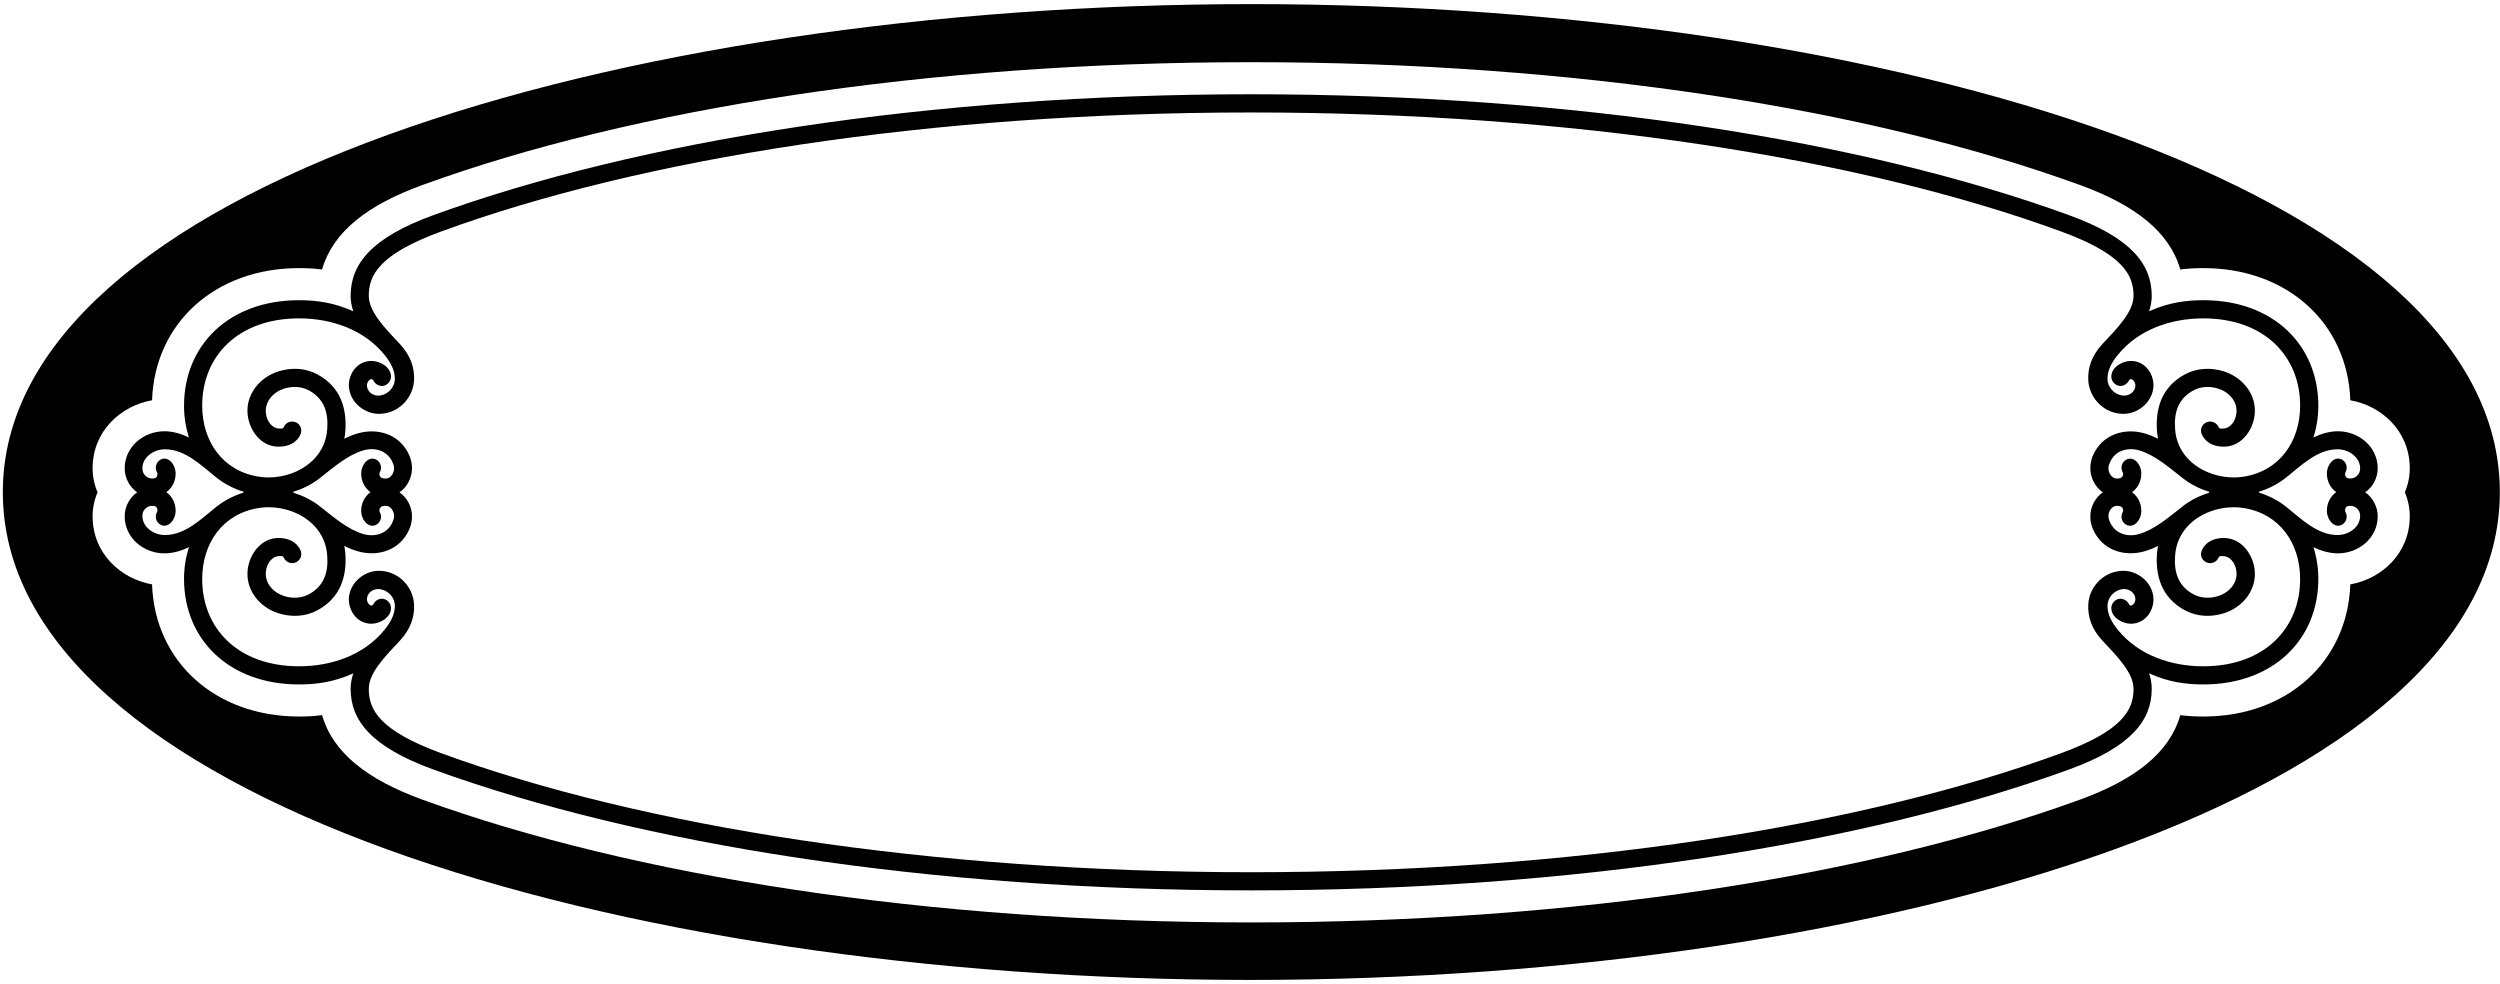 <?xml version="1.0" encoding="UTF-8"?>
<svg xmlns="http://www.w3.org/2000/svg" xmlns:xlink="http://www.w3.org/1999/xlink" width="470pt" height="185pt" viewBox="0 0 470 185" version="1.1">
<g id="surface1">
<path style=" stroke:none;fill-rule:nonzero;fill:rgb(0%,0%,0%);fill-opacity:1;" d="M 235.328 0.773 C 115.559 0.773 0.531 35.625 0.531 92.531 C 0.531 149.434 115.258 184.227 235.027 184.227 C 354.801 184.227 469.969 149.434 469.969 92.531 C 469.969 35.625 355.102 0.773 235.328 0.773 Z M 453.035 97.059 C 453.035 104.113 447.688 108.836 441.859 109.863 C 441.355 124.355 430.02 134.707 414.238 134.707 C 412.832 134.707 411.383 134.645 409.895 134.445 C 407.867 141.539 401.352 146.586 391 150.344 C 351.457 164.715 296.113 173.418 235.242 173.418 C 174.371 173.418 118.988 164.715 79.445 150.344 C 69.094 146.586 62.582 141.539 60.551 134.445 C 59.062 134.645 57.617 134.707 56.207 134.707 C 40.426 134.707 29.09 124.355 28.586 109.863 C 22.758 108.836 17.41 104.113 17.41 97.059 C 17.41 95.512 17.73 93.984 18.336 92.555 C 17.73 91.129 17.41 89.602 17.41 88.055 C 17.41 80.996 22.758 76.273 28.586 75.25 C 29.09 60.758 40.426 50.406 56.207 50.406 C 57.617 50.406 59.062 50.465 60.551 50.664 C 62.582 43.57 69.094 38.527 79.445 34.77 C 118.988 20.395 174.371 11.691 235.242 11.691 C 296.113 11.691 351.457 20.395 391 34.77 C 401.352 38.527 407.867 43.57 409.895 50.664 C 411.383 50.465 412.832 50.406 414.238 50.406 C 430.02 50.406 441.355 60.758 441.859 75.25 C 447.688 76.273 453.035 80.996 453.035 88.055 C 453.035 89.602 452.715 91.129 452.113 92.555 C 452.715 93.984 453.035 95.512 453.035 97.059 "/>
<path style=" stroke:none;fill-rule:nonzero;fill:rgb(0%,0%,0%);fill-opacity:1;" d="M 447.008 88.055 C 447.008 83.992 443.469 81.078 439.527 81.078 C 437.941 81.078 436.332 81.562 434.926 82.246 C 435.527 80.355 435.848 78.344 435.848 76.273 C 435.848 64.918 427.406 56.438 414.238 56.438 C 410.961 56.438 407.645 56.879 404.027 58.527 C 404.328 57.621 404.527 56.656 404.527 55.652 C 404.527 49.723 400.75 44.719 388.949 40.438 C 350.23 26.367 295.633 17.723 235.242 17.723 C 174.855 17.723 120.215 26.367 81.496 40.438 C 69.699 44.719 65.918 49.723 65.918 55.652 C 65.918 56.656 66.117 57.621 66.422 58.527 C 62.801 56.879 59.484 56.438 56.207 56.438 C 43.039 56.438 34.598 64.918 34.598 76.273 C 34.598 78.344 34.918 80.355 35.523 82.246 C 34.117 81.562 32.508 81.078 30.918 81.078 C 26.98 81.078 23.441 83.992 23.441 88.055 C 23.441 89.82 24.344 91.57 25.793 92.555 C 24.344 93.539 23.441 95.289 23.441 97.059 C 23.441 101.117 26.98 104.031 30.918 104.031 C 32.508 104.031 34.117 103.551 35.523 102.867 C 34.918 104.758 34.598 106.766 34.598 108.836 C 34.598 120.195 43.039 128.676 56.207 128.676 C 59.484 128.676 62.801 128.234 66.422 126.586 C 66.117 127.492 65.918 128.457 65.918 129.461 C 65.918 135.391 69.699 140.395 81.496 144.676 C 120.215 158.746 174.855 167.391 235.242 167.391 C 295.633 167.391 350.23 158.746 388.949 144.676 C 400.75 140.395 404.527 135.391 404.527 129.461 C 404.527 128.457 404.328 127.492 404.027 126.586 C 407.645 128.234 410.961 128.676 414.238 128.676 C 427.406 128.676 435.848 120.195 435.848 108.836 C 435.848 106.766 435.527 104.758 434.926 102.867 C 436.332 103.551 437.941 104.031 439.527 104.031 C 443.469 104.031 447.008 101.117 447.008 97.059 C 447.008 95.289 446.102 93.539 444.652 92.555 C 446.102 91.57 447.008 89.82 447.008 88.055 Z M 31.008 100.586 C 28.957 100.586 26.766 99.16 26.766 96.969 C 26.766 95.762 27.789 95.098 28.535 95.098 C 28.797 95.098 29.602 95.02 29.602 95.984 C 29.602 96.086 29.582 96.184 29.52 96.266 C 29.059 97.09 29.32 98.156 30.164 98.637 C 31.57 99.422 33.02 97.773 33.02 96.004 C 33.02 94.637 32.395 93.332 31.27 92.527 C 32.395 91.723 33.02 90.414 33.02 89.047 C 33.02 87.281 31.57 85.633 30.164 86.414 C 29.32 86.898 29.059 87.965 29.52 88.789 C 29.582 88.867 29.602 88.969 29.602 89.07 C 29.602 90.035 28.797 89.953 28.535 89.953 C 27.789 89.953 26.766 89.289 26.766 88.086 C 26.766 85.895 28.957 84.465 31.008 84.465 C 34.848 84.465 37.844 87.523 40.797 89.871 C 41.902 90.738 43.148 91.441 44.477 91.984 C 44.859 92.145 45.281 92.285 45.703 92.406 C 45.824 92.445 45.824 92.605 45.703 92.648 C 45.281 92.77 44.859 92.91 44.477 93.07 C 43.148 93.613 41.902 94.316 40.797 95.18 C 37.844 97.531 34.848 100.586 31.008 100.586 Z M 414.215 125.262 C 408.102 125.262 402.012 123.152 398.172 118.43 C 397.125 117.141 396.203 115.633 396.203 113.926 C 396.203 112.398 397.328 111.09 398.836 110.789 C 400.102 110.527 401.449 111.332 401.449 112.699 C 401.449 112.82 401.43 112.961 401.348 113.16 C 401.148 113.684 400.746 113.844 400.625 113.844 C 400.441 113.844 400.301 113.703 400.223 113.543 C 399.898 112.922 399.258 112.559 398.633 112.559 C 397.668 112.559 396.926 113.465 396.926 114.289 C 396.926 116.098 398.996 117.262 400.605 117.262 C 403.5 117.262 405.168 114.449 404.805 112.035 C 404.402 109.262 401.77 107.312 399.238 107.312 C 395.699 107.293 392.844 110.105 392.602 113.523 C 392.441 115.934 393.266 118.309 395.234 120.418 C 398.152 123.516 401.105 126.527 401.105 129.523 C 401.105 133.422 399.098 137.344 387.535 141.582 C 349.883 155.395 295.465 163.977 235.238 163.977 C 175.012 163.977 120.551 155.395 82.898 141.582 C 71.34 137.344 69.332 133.422 69.332 129.523 C 69.332 126.527 72.285 123.516 75.199 120.418 C 77.172 118.309 77.996 115.934 77.836 113.523 C 77.594 110.105 74.738 107.293 71.199 107.312 C 68.668 107.312 66.035 109.262 65.633 112.035 C 65.27 114.449 66.938 117.262 69.832 117.262 C 71.441 117.262 73.512 116.098 73.512 114.289 C 73.512 113.465 72.77 112.559 71.805 112.559 C 71.18 112.559 70.535 112.922 70.215 113.543 C 70.133 113.703 69.992 113.844 69.812 113.844 C 69.691 113.844 69.289 113.684 69.09 113.16 C 69.008 112.961 68.988 112.82 68.988 112.699 C 68.988 111.332 70.336 110.527 71.602 110.789 C 73.109 111.09 74.234 112.398 74.234 113.926 C 74.234 115.633 73.309 117.141 72.266 118.43 C 68.426 123.152 62.336 125.262 56.223 125.262 C 44.723 125.262 38.012 118.125 38.012 108.859 C 38.012 102.207 41.809 96.598 48.586 95.516 C 50.453 95.211 52.383 95.371 54.191 95.914 C 58.094 97.102 61.211 100.098 61.512 104.379 C 61.773 107.453 60.988 110.168 58.051 111.734 C 56.625 112.5 54.938 112.539 53.41 112.055 C 51.379 111.414 49.73 109.625 49.992 107.414 C 50.191 105.684 51.359 104.559 52.402 104.559 C 52.746 104.559 53.188 104.438 53.348 104.82 C 53.629 105.504 54.293 105.867 54.938 105.867 C 55.883 105.867 56.645 105.102 56.645 104.156 C 56.645 103.652 56.406 103.211 56.121 102.809 C 55.277 101.605 53.812 101.141 52.383 101.141 C 48.984 101.141 46.914 104.277 46.574 107.012 C 46.09 110.852 48.766 114.168 52.344 115.293 C 54.758 116.055 57.391 115.957 59.641 114.75 C 64.266 112.277 65.188 107.996 64.93 104.137 C 64.887 103.613 64.828 103.109 64.727 102.629 C 65.57 103.07 66.496 103.434 67.461 103.695 C 70.98 104.641 75.242 103.574 77.008 99.371 C 77.332 98.59 77.453 97.805 77.453 97.062 C 77.453 95.293 76.547 93.543 75.102 92.559 C 76.547 91.574 77.453 89.824 77.453 88.055 C 77.453 87.312 77.332 86.527 77.008 85.746 C 75.242 81.543 70.98 80.48 67.461 81.422 C 66.496 81.684 65.57 82.047 64.727 82.488 C 64.828 82.008 64.887 81.504 64.93 80.98 C 65.188 77.121 64.266 72.84 59.641 70.367 C 57.391 69.16 54.758 69.062 52.344 69.824 C 48.766 70.949 46.09 74.27 46.574 78.105 C 46.914 80.84 48.984 83.977 52.383 83.977 C 53.812 83.977 55.277 83.516 56.121 82.309 C 56.406 81.906 56.645 81.465 56.645 80.961 C 56.645 80.016 55.883 79.254 54.938 79.254 C 54.293 79.254 53.629 79.613 53.348 80.297 C 53.188 80.68 52.746 80.559 52.402 80.559 C 51.359 80.559 50.191 79.434 49.992 77.703 C 49.73 75.492 51.379 73.703 53.41 73.062 C 54.938 72.578 56.625 72.621 58.051 73.383 C 60.988 74.949 61.773 77.664 61.512 80.738 C 61.211 85.02 58.094 88.016 54.191 89.203 C 52.383 89.746 50.453 89.906 48.586 89.605 C 41.809 88.52 38.012 82.91 38.012 76.258 C 38.012 66.992 44.723 59.855 56.223 59.855 C 62.336 59.855 68.426 61.965 72.266 66.688 C 73.309 67.977 74.234 69.484 74.234 71.191 C 74.234 72.719 73.109 74.027 71.602 74.328 C 70.336 74.59 68.988 73.785 68.988 72.418 C 68.988 72.297 69.008 72.156 69.09 71.957 C 69.289 71.434 69.691 71.273 69.812 71.273 C 69.992 71.273 70.133 71.414 70.215 71.574 C 70.535 72.195 71.18 72.559 71.805 72.559 C 72.77 72.559 73.512 71.656 73.512 70.828 C 73.512 69.02 71.441 67.855 69.832 67.855 C 66.938 67.855 65.27 70.672 65.633 73.082 C 66.035 75.855 68.668 77.805 71.199 77.805 C 74.738 77.824 77.594 75.012 77.836 71.594 C 77.996 69.184 77.172 66.812 75.199 64.699 C 72.285 61.605 69.332 58.59 69.332 55.594 C 69.332 51.695 71.34 47.773 82.898 43.535 C 120.551 29.727 175.012 21.145 235.238 21.145 C 295.465 21.145 349.883 29.727 387.535 43.535 C 399.098 47.773 401.105 51.695 401.105 55.594 C 401.105 58.59 398.152 61.605 395.234 64.699 C 393.266 66.812 392.441 69.184 392.602 71.594 C 392.844 75.012 395.699 77.824 399.238 77.805 C 401.77 77.805 404.402 75.855 404.805 73.082 C 405.168 70.672 403.5 67.855 400.605 67.855 C 398.996 67.855 396.926 69.02 396.926 70.828 C 396.926 71.656 397.668 72.559 398.633 72.559 C 399.258 72.559 399.898 72.195 400.223 71.574 C 400.301 71.414 400.441 71.273 400.625 71.273 C 400.746 71.273 401.148 71.434 401.348 71.957 C 401.43 72.156 401.449 72.297 401.449 72.418 C 401.449 73.785 400.102 74.59 398.836 74.328 C 397.328 74.027 396.203 72.719 396.203 71.191 C 396.203 69.484 397.125 67.977 398.172 66.688 C 402.012 61.965 408.102 59.855 414.215 59.855 C 425.715 59.855 432.426 66.992 432.426 76.258 C 432.426 82.91 428.629 88.52 421.852 89.605 C 419.984 89.906 418.055 89.746 416.242 89.203 C 412.344 88.016 409.227 85.02 408.926 80.738 C 408.664 77.664 409.449 74.949 412.383 73.383 C 413.812 72.621 415.5 72.578 417.027 73.062 C 419.059 73.703 420.707 75.492 420.445 77.703 C 420.246 79.434 419.078 80.559 418.031 80.559 C 417.691 80.559 417.25 80.68 417.09 80.297 C 416.809 79.613 416.145 79.254 415.5 79.254 C 414.555 79.254 413.789 80.016 413.789 80.961 C 413.789 81.465 414.031 81.906 414.312 82.309 C 415.16 83.516 416.625 83.977 418.055 83.977 C 421.449 83.977 423.52 80.84 423.863 78.105 C 424.344 74.27 421.672 70.949 418.094 69.824 C 415.68 69.062 413.047 69.16 410.797 70.367 C 406.172 72.84 405.246 77.121 405.508 80.98 C 405.551 81.504 405.609 82.008 405.711 82.488 C 404.867 82.047 403.941 81.684 402.977 81.422 C 399.457 80.48 395.195 81.543 393.426 85.746 C 393.105 86.527 392.984 87.312 392.984 88.055 C 392.984 89.824 393.891 91.574 395.336 92.559 C 393.891 93.543 392.984 95.293 392.984 97.062 C 392.984 97.805 393.105 98.59 393.426 99.371 C 395.195 103.574 399.457 104.641 402.977 103.695 C 403.941 103.434 404.867 103.07 405.711 102.629 C 405.609 103.109 405.551 103.613 405.508 104.137 C 405.246 107.996 406.172 112.277 410.797 114.75 C 413.047 115.957 415.68 116.055 418.094 115.293 C 421.672 114.168 424.344 110.852 423.863 107.012 C 423.52 104.277 421.449 101.141 418.055 101.141 C 416.625 101.141 415.16 101.605 414.312 102.809 C 414.031 103.211 413.789 103.652 413.789 104.156 C 413.789 105.102 414.555 105.867 415.5 105.867 C 416.145 105.867 416.809 105.504 417.09 104.82 C 417.25 104.438 417.691 104.559 418.031 104.559 C 419.078 104.559 420.246 105.684 420.445 107.414 C 420.707 109.625 419.059 111.414 417.027 112.055 C 415.5 112.539 413.812 112.5 412.383 111.734 C 409.449 110.168 408.664 107.453 408.926 104.379 C 409.227 100.098 412.344 97.102 416.242 95.914 C 418.055 95.371 419.984 95.211 421.852 95.516 C 428.629 96.598 432.426 102.207 432.426 108.859 C 432.426 118.125 425.715 125.262 414.215 125.262 Z M 70.758 86.422 C 69.352 85.66 67.906 87.246 67.906 89.055 C 67.906 90.422 68.527 91.73 69.652 92.535 C 68.527 93.34 67.906 94.645 67.906 96.012 C 67.906 97.82 69.352 99.41 70.758 98.645 C 71.605 98.16 71.863 97.098 71.402 96.273 C 71.344 96.191 71.324 96.094 71.324 95.992 C 71.324 95.027 72.328 95.105 72.59 95.105 C 73.516 95.105 74.559 96.516 73.855 98.023 C 72.91 100.371 70.496 101.016 68.367 100.414 C 65.41 99.57 62.879 97.34 60.125 95.188 C 58.699 94.062 57.031 93.219 55.262 92.676 C 55.141 92.633 55.098 92.453 55.238 92.414 C 57.031 91.871 58.699 91.008 60.125 89.883 C 62.879 87.73 65.41 85.5 68.367 84.656 C 70.496 84.051 72.91 84.695 73.855 87.047 C 74.559 88.555 73.516 89.961 72.59 89.961 C 72.328 89.961 71.324 90.043 71.324 89.078 C 71.324 88.977 71.344 88.875 71.402 88.797 C 71.863 87.973 71.605 86.906 70.758 86.422 Z M 399.715 98.645 C 401.121 99.41 402.566 97.82 402.566 96.012 C 402.566 94.645 401.945 93.34 400.816 92.535 C 401.945 91.73 402.566 90.422 402.566 89.055 C 402.566 87.246 401.121 85.66 399.715 86.422 C 398.867 86.906 398.605 87.973 399.07 88.797 C 399.129 88.875 399.148 88.977 399.148 89.078 C 399.148 90.043 398.145 89.961 397.883 89.961 C 396.961 89.961 395.914 88.555 396.617 87.047 C 397.562 84.695 399.977 84.051 402.105 84.656 C 405.062 85.5 407.594 87.73 410.348 89.883 C 411.773 91.008 413.441 91.871 415.23 92.414 C 415.371 92.453 415.332 92.633 415.211 92.676 C 413.441 93.219 411.773 94.062 410.348 95.188 C 407.594 97.34 405.062 99.57 402.105 100.414 C 399.977 101.016 397.562 100.371 396.617 98.023 C 395.914 96.516 396.961 95.105 397.883 95.105 C 398.145 95.105 399.148 95.027 399.148 95.992 C 399.148 96.094 399.129 96.191 399.07 96.273 C 398.605 97.098 398.867 98.16 399.715 98.645 Z M 440.309 86.414 C 438.902 85.633 437.453 87.281 437.453 89.047 C 437.453 90.414 438.078 91.723 439.203 92.527 C 438.078 93.332 437.453 94.637 437.453 96.004 C 437.453 97.773 438.902 99.422 440.309 98.637 C 441.152 98.156 441.414 97.09 440.953 96.266 C 440.895 96.184 440.871 96.086 440.871 95.984 C 440.871 95.02 441.676 95.098 441.938 95.098 C 442.684 95.098 443.707 95.762 443.707 96.969 C 443.707 99.16 441.516 100.586 439.465 100.586 C 435.625 100.586 432.629 97.531 429.676 95.18 C 428.57 94.316 427.324 93.613 425.996 93.07 C 425.613 92.91 425.191 92.77 424.77 92.648 C 424.648 92.605 424.648 92.445 424.77 92.406 C 425.191 92.285 425.613 92.145 425.996 91.984 C 427.324 91.441 428.57 90.738 429.676 89.871 C 432.629 87.523 435.625 84.465 439.465 84.465 C 441.516 84.465 443.707 85.895 443.707 88.086 C 443.707 89.289 442.684 89.953 441.938 89.953 C 441.676 89.953 440.871 90.035 440.871 89.07 C 440.871 88.969 440.895 88.867 440.953 88.789 C 441.414 87.965 441.152 86.898 440.309 86.414 "/>
</g>
</svg>
